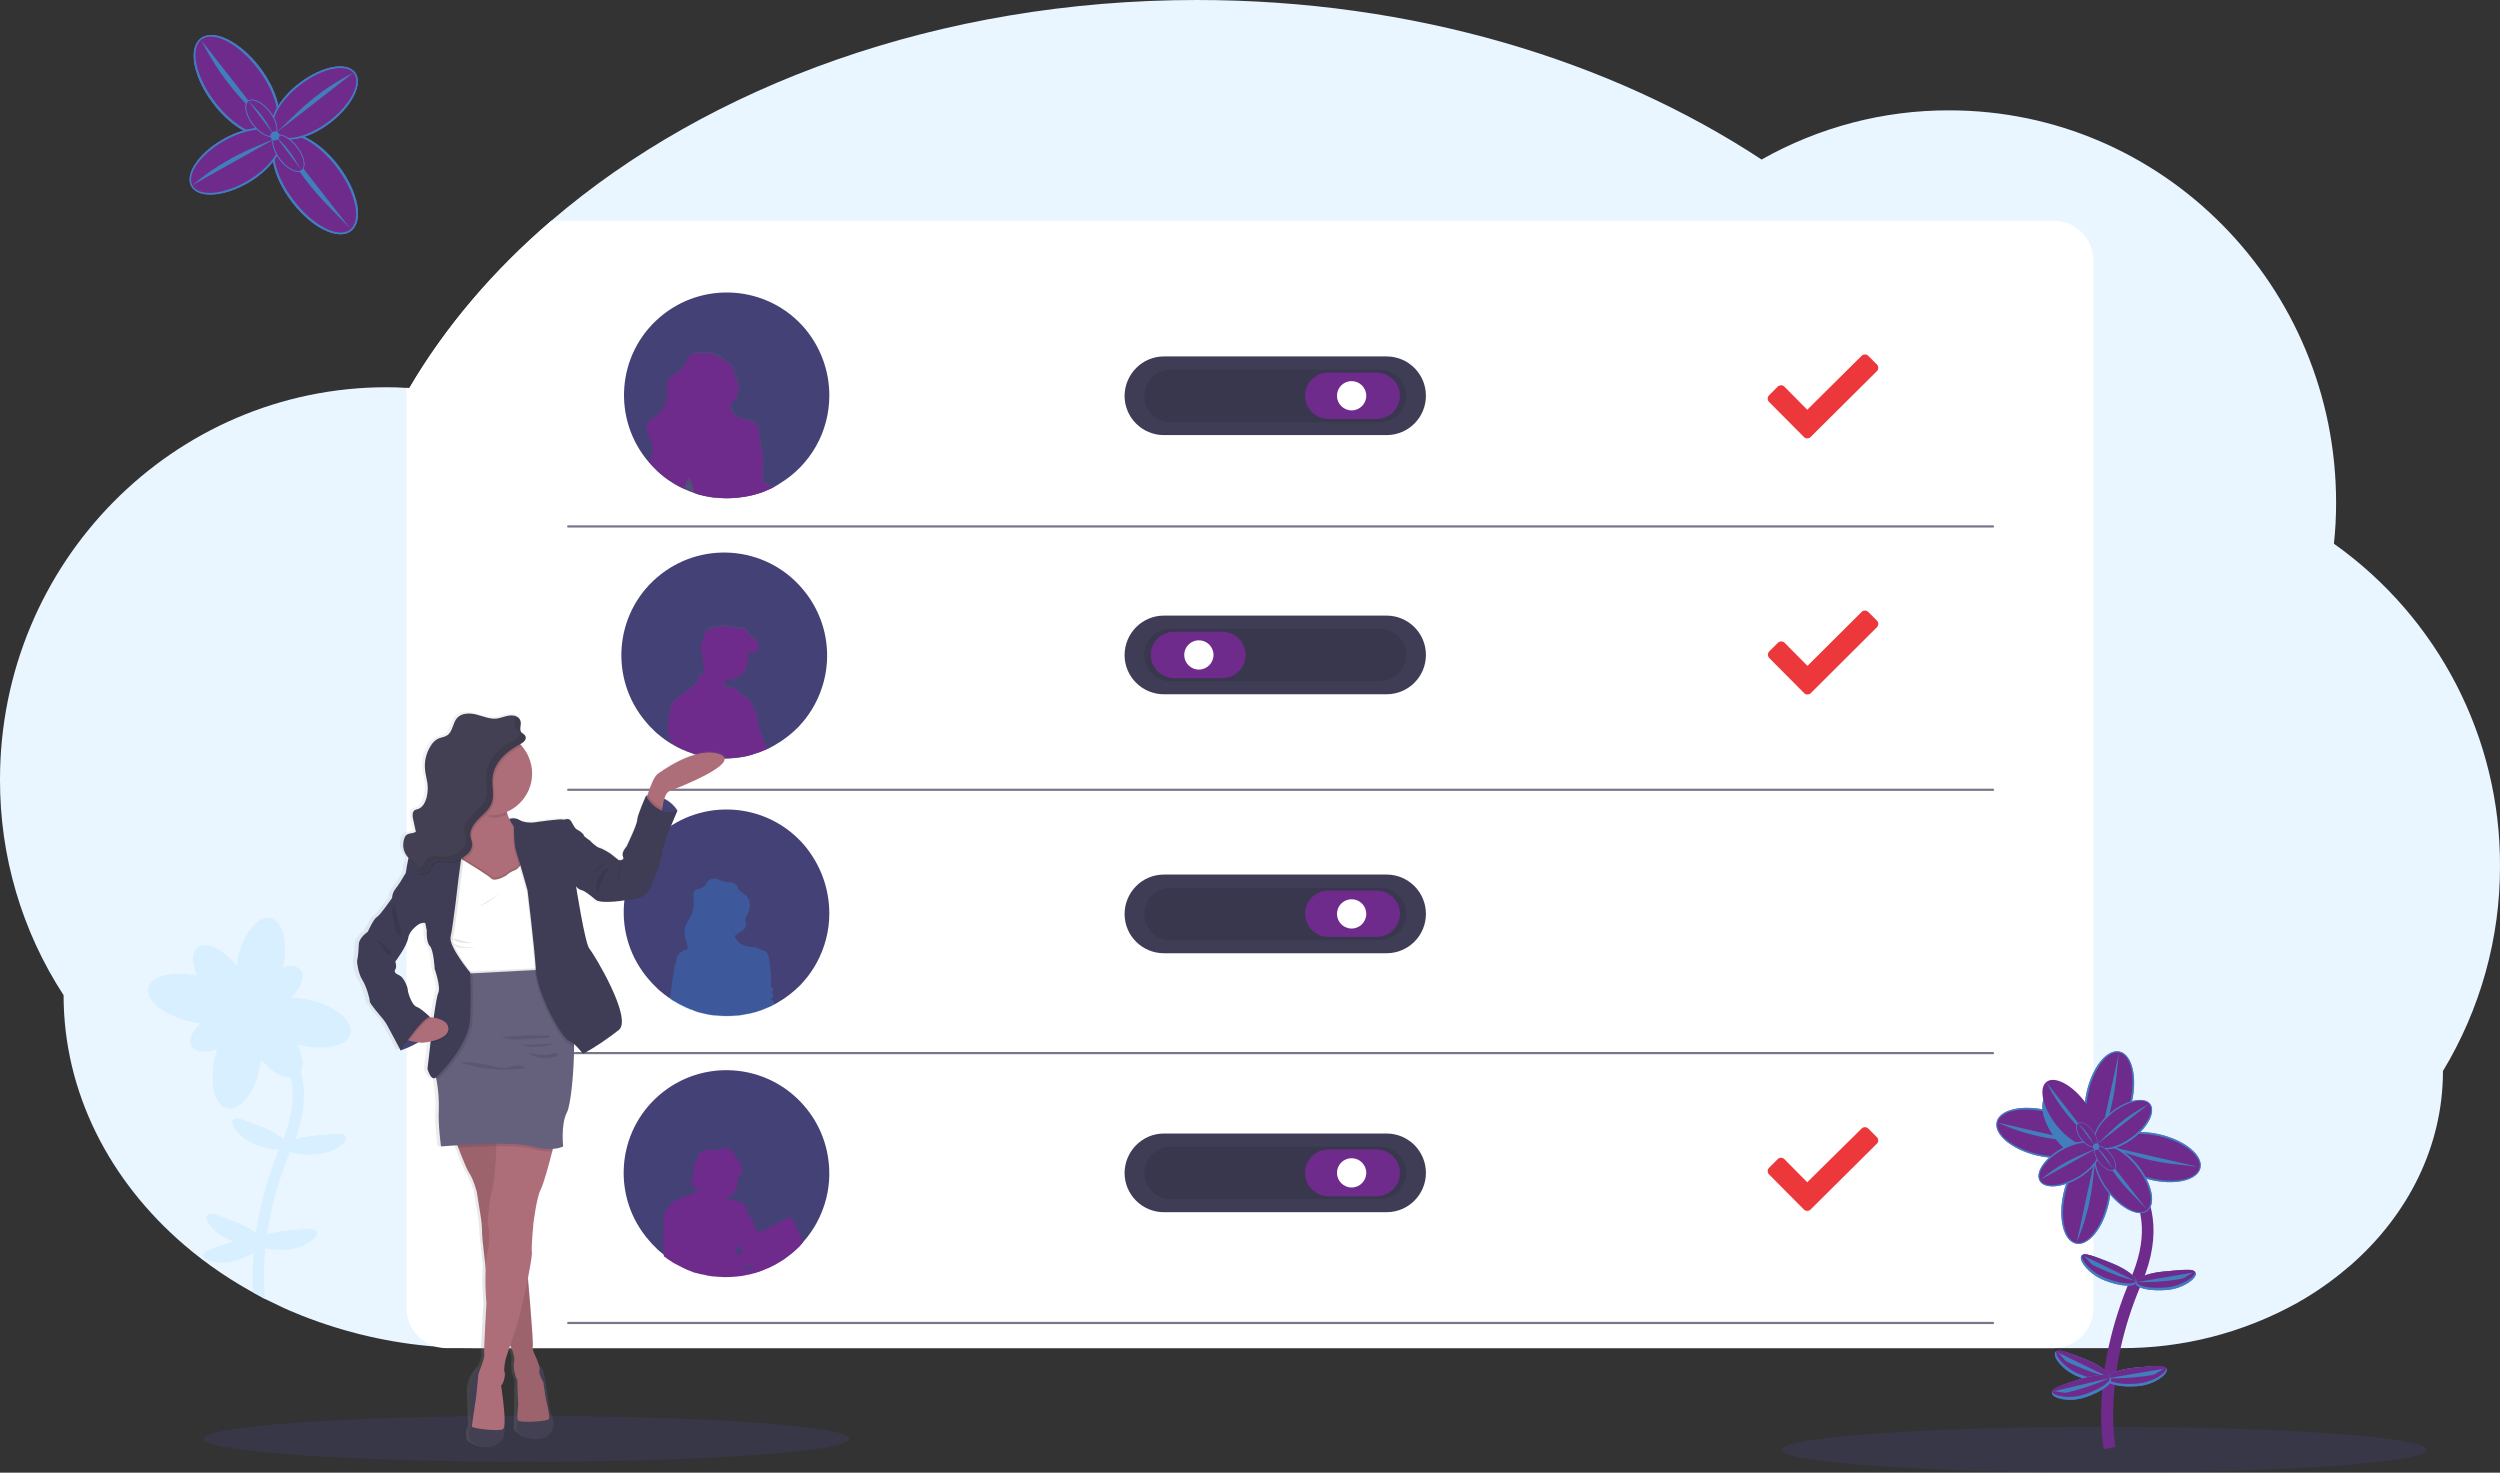 <svg version="1.1" id="ecd5be80-3d6a-430c-932f-46c231ffbb64" xmlns="http://www.w3.org/2000/svg" x="0" y="0" viewBox="0 0 1144 673.9" xml:space="preserve"><rect x="0" y="0" width="1144" height="673.9" fill="#333333" stroke="none"/><style>.st0{opacity:.1;fill:#6c63ff;enable-background:new}.st2{fill:#fff}.st4{fill:#3f3d56}.st5{opacity:.1;enable-background:new}.st6{fill:#6F2B8C}.st7{fill:#434175}.st11{fill:#6c63ff}.st14{fill:#407ebc}.st15,.st16,.st17{fill:#d7efff}.st16,.st17{opacity:.1;enable-background:new}.st17{opacity:.3}.st19{fill:#4c4981}.st20{fill:#ae6e79}.st21{fill:#444053}</style><ellipse class="st0" cx="241" cy="658.4" rx="147.7" ry="10.5"/><path d="M1144 396.2c.1 33.1-9 65.6-26.1 93.9 0 34.6-16.1 66-42.3 88.9-6.6 5.7-13.6 10.8-21.1 15.3-.3.2-.6.4-.9.5-.6.3-1.1.7-1.7 1l-.5.3c-24.8 13.8-52.7 21-81.1 20.8H217.2c-6 0-11.9-.2-17.8-.7-20.9-1.6-41.5-6.4-61.1-14.1-3.8-1.5-7.6-3.1-11.2-4.9-1.7-.8-3.5-1.7-5.2-2.5-1.1-.5-2.1-1.1-3.2-1.7-12.3-6.5-23.9-14.3-34.5-23.4-34-29.2-55.1-69.6-55.1-114.2C10 426.1-.1 391.8 0 356.7c0-99.1 79.2-179.5 177-179.5 3 0 6 .1 9 .3.4 0 .9 0 1.3.1 16.5-28.1 38.5-53.9 65-76.6C324.5 39 430.1 0 547.7 0c98.9 0 189.2 27.5 258.4 73 26.2-14.8 55.8-22.6 85.9-22.5 97.7 0 177 80.4 177 179.5 0 6.3-.3 12.5-1 18.8 47.8 33.9 76.2 88.9 76 147.4z" fill="#e9f5ff"/><path class="st2" d="M958 119.3v479.2c0 10.2-8.2 18.4-18.4 18.4H204.4c-1.7 0-3.4-.2-5.1-.7-7.9-2.3-13.4-9.5-13.3-17.7v-421c.4 0 .9 0 1.3.1 16.5-28.1 38.5-53.9 65-76.6h687.3c10.2-.1 18.4 8.2 18.4 18.3z"/><path d="M260 240.9h652M260 361.4h652M260 481.9h652M260 605.4h652" opacity=".7" fill="none" stroke="#3f3d56" stroke-linecap="round" stroke-miterlimit="10"/><ellipse class="st0" cx="963" cy="663.4" rx="147.7" ry="10.5"/><path class="st4" d="M532.6 163.1h101.9c9.9 0 18 8 18 18 0 9.9-8 18-18 18H532.6c-9.9 0-18-8-18-18 .1-9.9 8.1-18 18-18z"/><path class="st5" d="M535.6 169.2h95.9c6.6 0 12 5.4 12 12s-5.4 12-12 12h-95.9c-6.6 0-12-5.4-12-12 .1-6.7 5.4-12 12-12z"/><path class="st6" d="M607.9 170.5h22c5.9 0 10.7 4.8 10.7 10.6 0 5.9-4.8 10.6-10.7 10.6h-22c-5.9 0-10.7-4.8-10.7-10.6 0-5.9 4.8-10.6 10.7-10.6z"/><circle class="st2" cx="618.5" cy="181.1" r="6.7"/><path class="st4" d="M532.6 400.2h101.9c9.9 0 18 8 18 18 0 9.9-8 18-18 18H532.6c-9.9 0-18-8-18-18 .1-10 8.1-18 18-18z"/><path class="st5" d="M535.6 406.2h95.9c6.6 0 12 5.4 12 12s-5.4 12-12 12h-95.9c-6.6 0-12-5.4-12-12 .1-6.6 5.4-12 12-12z"/><path class="st6" d="M607.9 407.5h22c5.9 0 10.7 4.8 10.7 10.6 0 5.9-4.8 10.6-10.7 10.6h-22c-5.9 0-10.7-4.8-10.7-10.6s4.8-10.6 10.7-10.6z"/><circle class="st2" cx="618.5" cy="418.2" r="6.7"/><path class="st4" d="M532.6 518.7h101.9c9.9 0 18 8 18 18 0 9.9-8 18-18 18H532.6c-9.9 0-18-8-18-18 .1-9.9 8.1-18 18-18z"/><path class="st5" d="M535.6 524.7h95.9c6.6 0 12 5.4 12 12s-5.4 12-12 12h-95.9c-6.6 0-12-5.4-12-12 .1-6.6 5.4-12 12-12z"/><path class="st6" d="M607.9 526h22c5.9 0 10.7 4.8 10.7 10.7 0 5.9-4.8 10.7-10.7 10.7h-22c-5.9 0-10.7-4.8-10.7-10.7 0-5.9 4.8-10.7 10.7-10.7z"/><circle class="st2" cx="618.5" cy="536.7" r="6.7"/><path class="st4" d="M532.6 281.7h101.9c9.9 0 18 8 18 18 0 9.9-8 18-18 18H532.6c-9.9 0-18-8-18-18 .1-10 8.1-18 18-18z"/><path class="st5" d="M535.6 287.7h95.9c6.6 0 12 5.4 12 12s-5.4 12-12 12h-95.9c-6.6 0-12-5.4-12-12 .1-6.7 5.4-12 12-12z"/><path class="st6" d="M559.3 310.3h-22c-5.9 0-10.7-4.8-10.7-10.6 0-5.9 4.8-10.6 10.7-10.6h22c5.9 0 10.7 4.8 10.7 10.6-.1 5.9-4.8 10.6-10.7 10.6z"/><circle class="st2" cx="548.6" cy="299.7" r="6.7"/><path class="st7" d="M379.5 181c0 16.6-8.7 31.9-22.9 40.4l-.6.4-1.2.7-1.1.6-.2.1c-.5.2-1 .5-1.5.7-1.6.7-3.2 1.4-4.9 1.9-1.1.4-2.2.7-3.3.9-2.3.6-4.6.9-6.9 1.1-1.4.1-2.9.2-4.3.2-1.7 0-3.5-.1-5.2-.3h-.3c-.6-.1-1.2-.1-1.8-.2-1.9-.3-3.7-.7-5.6-1.2l-.9-.3-.8-.3-.3-.1c-1.6-.5-3.2-1.2-4.8-1.9-2.7-1.2-5.2-2.7-7.6-4.4l-.1-.1-.1-.1-.9-.6-.6-.5c-1.3-1-2.5-2-3.6-3.2-1.1-1-2.1-2.1-3.1-3.3-16.9-19.7-14.7-49.4 5-66.3s49.4-14.7 66.3 5c7.3 8.6 11.3 19.5 11.3 30.8z"/><linearGradient id="SVGID_1_" gradientUnits="userSpaceOnUse" x1="353.635" y1="332.98" x2="353.635" y2="399.938" gradientTransform="matrix(1 0 0 -1 -28 560.96)"><stop offset="0" stop-color="gray" stop-opacity=".25"/><stop offset=".54" stop-color="gray" stop-opacity=".12"/><stop offset="1" stop-color="gray" stop-opacity=".1"/></linearGradient><path d="M354.7 222.2l-1.2.4c-.7 0-1.3-.2-1.8-.6l-.4-.4c-.2-.3-.6-.5-.9-.5h-.6c-.1-.1-.2-.2-.2-.4-.2-.9-.4-1.8-.5-2.7-.1-1-.1-2 0-3v-2.4c.1-.9.2-1.8.2-2.7 0-1 0-1.9-.3-2.9-.1-.5-.3-1-.6-1.5-.2-1.4-.4-2.7-.5-4-.1-1-.3-2-.5-3 0-.2.1-.3.1-.5.2-1.7-.4-3.3-1.7-4.4-.4-.3-.8-.6-1.3-.8-.4-.2-.8-.3-1.2-.4l-6.3-2c-.6-.9-1.1-1.8-1.7-2.7-.5-.8-.9-1.7-1.3-2.5 4.2-3.2 5.4-9.1 2.6-13.6-.1-.2-.2-.3-.3-.5 0-.8 0-1.6-.3-2.3v-.1c-.1-.6-.4-1.2-.9-1.7l-.2-.2-.3-.3c-.4-.4-.9-.8-1.4-1.2-2.1-1.6-4.9-3.5-7.4-4.1-1.3-.3-2.6-.3-3.8 0l-.2-.1-.4-.1.3.1c-1.3-.3-2.7-.3-4.1.1-1.6.5-2.2 1.9-2.9 3.3-1.1 2.4-2.8 4.4-5 5.9-1.4.9-3 1.8-3.7 3.3s-.2 3.1-.1 4.7c.4 4.3-1.4 8.5-4.8 11.3-1.9 1.5-4.4 2.8-4.8 5.1-.3 1.7.6 3.4 1.4 4.9 1.5 3.3 2 7.4.3 10.6-.2.3-.4.6-.5.9 1 1.2 2 2.3 3 3.3 1.1 1.1 2.3 2.2 3.6 3.2l.6.5.9.6.1.1.1.1c2.4 1.7 4.9 3.2 7.5 4.5 0-.1 0-.1.1-.2v.2c1.5.7 3.1 1.4 4.7 1.9l.3.1.8.3.9.3c1.8.5 3.6.9 5.5 1.2.6.1 1.2.2 1.8.2h.3c1.7.2 3.4.3 5.1.3 1.4 0 2.8-.1 4.2-.2 2.3-.2 4.6-.6 6.8-1.2.3-.1.5-.1.8-.2.8-.2 1.6-.5 2.4-.7 1.6-.5 3.3-1.2 4.8-1.9.5-.2 1-.5 1.5-.7l.2-.1 1.2-.6c0 .1 0 .1 0 0zm-40-1.3v-1.1c0-.2.1-.3.2-.4v.5c-.1.3-.1.6-.2 1z" fill="url(#SVGID_1_)"/><path class="st6" d="M354.7 222.3l-1.2.4c-.7 0-1.3-.2-1.9-.6l-.4-.4c-.2-.3-.6-.5-.9-.5h-.6c-.1-.1-.2-.2-.2-.4-.2-.9-.4-1.8-.5-2.7-.1-1-.1-2 0-3v-2.4c.1-.9.2-1.8.2-2.7 0-.9 0-1.9-.3-2.8-.1-.5-.3-1-.6-1.5-.2-1.3-.4-2.7-.5-4-.1-1-.3-2-.5-3 0-.2.1-.3.1-.5.2-1.6-.4-3.3-1.8-4.3-.4-.3-.8-.6-1.3-.8-.4-.2-.8-.3-1.2-.4l-6.4-2c-.6-.9-1.2-1.7-1.7-2.6-.5-.8-1-1.6-1.3-2.5 4.3-3.1 5.5-9 2.6-13.5-.1-.2-.2-.3-.3-.5 0-.8 0-1.6-.3-2.3v-.1c0-.2-.1-.5-.2-.7-.2-.3-.4-.7-.6-1l-.2-.2-.3-.3c-.4-.4-.9-.8-1.4-1.1-2.1-1.5-4.9-3.4-7.5-4-1.3-.3-2.6-.3-3.9 0l-.2-.1-.4-.1.3.1c-1.4-.3-2.8-.3-4.1.1-1.7.5-2.3 1.8-3 3.3-1.1 2.3-2.9 4.4-5 5.8-1.4.9-3 1.7-3.7 3.3s-.2 3.1-.1 4.6c.4 4.3-1.5 8.4-4.8 11.1-1.9 1.5-4.4 2.7-4.8 5.1-.3 1.7.7 3.3 1.4 4.9 1.5 3.3 2 7.3.3 10.5-.2.3-.4.6-.5.9 1 1.1 2 2.2 3.1 3.3 1.2 1.1 2.4 2.2 3.6 3.2l.6.5.9.6.1.1.1.1c2.4 1.7 5 3.2 7.6 4.4 0-.1 0-.1.1-.2.1-.2.1-.4.2-.5.4-.6.7-1.3.9-2v-1.1c0-.2.1-.3.2-.4.1-.2.3-.4.4-.6.1-.1.1-.2.2-.3.1.1.2.3.3.5.4.5.7 1.1 1.1 1.7.3.4.5.8.5 1.3-.1.3-.1.6 0 .8.1.4.6.6.5 1-.2.4-.2.8 0 1.2.1.2.3.4.4.6l.3.1.8.3.9.3c1.8.5 3.7.9 5.6 1.2.6.1 1.2.2 1.8.2h.3c1.7.2 3.4.3 5.2.3 1.5 0 2.9-.1 4.3-.2 2.3-.2 4.7-.6 6.9-1.1.3-.1.5-.1.8-.2.8-.2 1.6-.5 2.5-.7 1.7-.5 3.3-1.2 4.9-1.9.5-.2 1-.4 1.5-.7l.2-.1.9-.8z"/><path class="st7" d="M378.5 300c0 7.9-2 15.6-5.8 22.6-.8 1.5-1.7 2.9-2.6 4.2-.9 1.4-2 2.7-3.1 4-.1.1-.1.2-.2.2-.4.5-.9 1-1.3 1.5l-.5.5c-.5.5-1 1-1.6 1.5l-.2.2c-.3.2-.5.5-.8.7-1.4 1.2-2.9 2.4-4.4 3.4-.8.5-1.6 1.1-2.4 1.5l-.6.4-1.2.7-.8.4-.3.2-.2.1c-.3.2-.7.3-1 .5-.2.1-.3.2-.5.2l-1 .4c-.9.4-1.8.7-2.7 1.1l-1.2.4h-.1c-.1 0-.2.1-.3.1l-.2.1-.7.2-.2.1-.3.1-.4.1c-.1 0-.2.1-.3.1l-.7.2c-.5.1-1 .3-1.6.4-1.8.4-3.6.6-5.4.8-1.4.1-2.7.2-4.1.2h-.3c-1.3 0-2.6-.1-3.9-.2l-1.1-.1h-.7l-1.6-.2-1.3-.2-.3-.1c-.6-.1-1.2-.2-1.8-.4h-.1c-.7-.1-1.4-.3-2.1-.5l-.9-.3-.8-.3-.3-.1c-1.6-.5-3.2-1.2-4.8-1.9-1.1-.5-2.1-1-3.1-1.6l-.5-.3-.7-.4-.4-.2c-1-.6-2-1.3-3-2l-.1-.1-.1-.1-.9-.6-.6-.5c-1.3-1-2.5-2-3.6-3.2-1.1-1-2.1-2.1-3.1-3.3-16.9-19.7-14.7-49.4 5-66.3s49.4-14.7 66.3 5c7.5 8.7 11.5 19.5 11.5 30.8z"/><linearGradient id="SVGID_2_" gradientUnits="userSpaceOnUse" x1="356.461" y1="214.04" x2="356.461" y2="275.045" gradientTransform="matrix(1 0 0 -1 -28 560.96)"><stop offset="0" stop-color="gray" stop-opacity=".25"/><stop offset=".54" stop-color="gray" stop-opacity=".12"/><stop offset="1" stop-color="gray" stop-opacity=".1"/></linearGradient><path d="M351 341.8l-.3-.3-.2-.2c-.7-.5-1-1.4-.9-2.2v-.3c-.3-1-.7-2-1.2-3-.3-.5-.6-1.3-.8-2.1-.4-1-.6-1.9-.6-1.9v-.3c-.1-.6-.5-2.4-.7-4.1v-.3c-.4-2.1-3.9-7.8-3.9-7.8 0-.1-.1-.1-.1-.2-.8-.4-3.5-1.9-3.5-1.9-2-2.5-3.9-3.1-5.2-3.2h-.9c-.2 0-.3.1-.5.1l-.2.1c-.1 0-.2.1-.3.1l-.1.5c-.1-1.2 0-2.4.3-3.6l.1-.3h.6c5.4-.1 9.7-4.5 9.7-9.9 0-.9-.1-1.7-.4-2.6v-.1l.3-.1c1.2-.5 2.7.3 3.7-.5.4-.4.6-.8.7-1.3.3-.7.4-1.3.5-2v-.7c0-.5-.2-.9-.5-1.3-.6-.8-1.7-.9-2.5-1.5-.7-.5-1.2-1.2-1.6-1.9-.4-.7-.9-1.4-1.5-1.9-.6-.6-1.5-.7-2.3-.4-.2.2-.5.3-.8.4-.3 0-.6-.1-.8-.2-2.8-1.3-6-1.1-9-.7-1.2.1-2.4.4-3.5.9s-2 1.5-2.4 2.6c-.3.9-.1 2-.4 2.9-.2.6-.6 1.2-.8 1.8-.1.3-.2.7-.2 1v-.1.7c.2 1.2.4 2.4.7 3.6.4 2 .2 4.1 1 5.9l.3.6c-.3.6-.6 1.3-.9 1.9-.2 0-.3-.1-.5-.1h-.8c-.1 0-.2.1-.3.1l-.1.1h-.1l-.1.1v.1c-.1.1-.1.2-.1.4v.1c0 .2 0 .4-.1.6s0 .3 0 .4v.4c0 .1 0 .3-.1.4l-.1.5-.1.1c-.1.1-.1.3-.2.4l-.3.4c-.1.1-.2.2-.2.4l-.1.1c-.1 0-.1 0-.2.1-.1-.2-.4-.2-1.2.9-1.2 1.2-2.5 2.3-4 3.1 0 0-5.9 4.2-6.2 6.1s-2.2 10.3-1.2 13.1c.1.4.4.9.7 1.6v.1s.3 1.1.8 2.8c.1.1.2.2.4.2l.7.4.5.3c1 .6 2.1 1.1 3.1 1.6 1.6.7 3.1 1.3 4.8 1.9l.3.1.8.3.9.3c.7.2 1.4.4 2.1.5h.1c.6.1 1.2.3 1.8.4l.3.1 1.3.2 1.6.2h.5l1.1.1c1.3.1 2.6.2 3.9.2h.3c1.4 0 2.8-.1 4.1-.2 1.8-.2 3.6-.4 5.4-.8.5-.1 1.1-.2 1.6-.4l.7-.2c.1 0 .2 0 .3-.1l.4-.1.3-.1.2-.1.7-.2.2-.1c.1 0 .2-.1.3-.1h.1l1.2-.4c.9-.3 1.8-.7 2.7-1.1l1-.4c.2-.1.3-.1.5-.3-.3-.3-.4-.5-.6-.7zm-19.4-26.5z" fill="url(#SVGID_2_)"/><path class="st6" d="M351 341.8l-.3-.3-.2-.2c-.7-.5-1-1.3-.9-2.2v-.3c-.3-1-.7-2-1.2-2.9-.3-.5-.6-1.3-.8-2.1-.4-1-.6-1.9-.6-1.9v-.3c-.1-.6-.5-2.4-.7-4v-.3c-.4-2.1-3.9-7.7-3.9-7.7 0-.1-.1-.1-.1-.2-.8-.4-3.5-1.9-3.5-1.9-2-2.5-3.9-3.1-5.2-3.1h-.9c-.2 0-.3.1-.5.1l-.2.1c-.1 0-.2.1-.3.1l-.1.5c-.1-1.2 0-2.4.3-3.6 0-.1.1-.2.1-.3h.6c5.3 0 9.7-4.3 9.7-9.7 0-.9-.1-1.8-.4-2.7v.1h.2c1.2-.4 2.7.3 3.7-.5.4-.4.6-.8.7-1.3.3-.6.4-1.3.5-2v-.7c0-.5-.2-.9-.5-1.3-.6-.8-1.7-.9-2.5-1.5-.7-.5-1.2-1.2-1.6-1.9-.4-.7-.9-1.4-1.5-1.9s-1.5-.7-2.3-.4c-.2.2-.5.3-.8.4-.3 0-.6-.1-.8-.2-2.8-1.3-6-1.1-9-.7-1.2.1-2.4.4-3.5.9s-2 1.4-2.4 2.6c-.3.9-.1 1.9-.4 2.9-.2.6-.6 1.2-.8 1.8-.1.3-.2.7-.2 1v-.1.7c.2 1.2.4 2.4.7 3.6.4 1.9.2 4 1 5.8l.3.6-.9 1.8c-.2 0-.3-.1-.5-.1h-.9c-.1 0-.2.1-.2.1l-.1.1h-.1l-.1.1v.1c-.1.1-.1.2-.1.4v.1c0 .2 0 .4-.1.6s0 .3 0 .4v.4c0 .1 0 .3-.1.4l-.1.5-.1.1c-.1.1-.1.3-.2.4-.1.1-.1.1-.2.1-.1.1-.2.2-.2.4l-.1.1c-.1 0-.1 0-.2.1-.1-.1-.4-.1-1.2.9-1.2 1.2-2.5 2.3-4 3.1 0 0-5.9 4.1-6.2 6s-2.2 10.1-1.2 12.9c.1.4.4.9.7 1.6v.1s.3 1.1.8 2.7l.4.2.7.4.5.3c1 .6 2.1 1.1 3.1 1.6 1.6.7 3.1 1.3 4.8 1.9l.3.1.8.3.9.3c.7.2 1.4.4 2.1.5h.1c.6.1 1.2.3 1.8.4l.3.1 1.3.2 1.6.2h.5l1.1.1c1.3.1 2.6.2 3.9.2h.3c1.4 0 2.8-.1 4.1-.2 1.8-.2 3.6-.4 5.4-.8.5-.1 1.1-.2 1.6-.4l.7-.2c.1 0 .2 0 .3-.1l.4-.1.3-.1.2-.1.7-.2.2-.1c.1 0 .2-.1.3-.1h.1l1.2-.4c.9-.3 1.8-.7 2.7-1.1l1-.4c.2-.1.3-.1.5-.2-.3-.4-.4-.5-.6-.7zm-19.4-26.1z"/><path class="st7" d="M379.5 418c0 7.9-2 15.6-5.8 22.6-.8 1.5-1.7 2.9-2.6 4.2-.9 1.4-2 2.7-3.1 4-.1.1-.1.2-.2.2-.4.5-.9 1-1.3 1.5l-.5.5c-.5.5-1 1-1.6 1.5l-.2.2c-.3.2-.5.5-.8.7-1.4 1.2-2.9 2.4-4.4 3.4-.8.5-1.6 1.1-2.4 1.5l-.6.4-1.2.7-.6.3h-.1l-.2.1-.3.2-.2.1-1 .5-.5.2-1 .4-1.4.6-.8.3-.5.2-1.2.4h-.1l-.3.1-.2.1-.7.2-.2.1h-.3l-.4.1c-.1 0-.2.1-.3.1l-.7.2c-.5.1-1 .3-1.6.3-.9.2-1.7.3-2.6.5s-1.8.3-2.8.3c-1.4.1-2.7.2-4.1.2h-.3c-1.3 0-2.6-.1-3.9-.2l-1.1-.1h-.6c-.5 0-1-.1-1.4-.2h-.1l-1.3-.2-.3-.1c-.6-.1-1.2-.2-1.8-.4h-.1c-.7-.2-1.4-.3-2.1-.5l-.9-.3-.8-.3-.3-.1-.7-.3-.5-.2c-.4-.1-.7-.3-1.1-.4l-.4-.2-.5-.2c-.5-.2-1-.4-1.5-.7-1.1-.5-2.1-1-3.1-1.6l-.5-.3-.7-.4-.4-.2c-.5-.3-1-.6-1.5-1-.5-.3-1-.7-1.5-1l-.1-.1-.1-.1-.9-.6-.6-.5c-1.3-1-2.5-2-3.6-3.2-1.1-1-2.1-2.1-3.1-3.3-17-19.6-14.9-49.3 4.8-66.3 19.6-17 49.3-14.9 66.3 4.8 7.5 8.9 11.5 19.9 11.5 31.3z"/><g opacity=".3"><path class="st11" d="M345.3 463.2v-.1.1z"/><path d="M352.8 457.3c-.1 0-.2-.1-.3-.2.2-.3.5-.4.9-.5.3-.1.5-.5.4-1 0-.4-.1-.9-.4-1.3-.1-.1-.2-.2-.2-.3.2-.4.4-.7.6-1.1.1-.1.1-.2 0-.3.3-.7-1-.6-1-.6v-6.6s-.1-.5-.2-1.5-.3-2.5-.5-4.4c-.4-3.8-1.9-4.2-1.9-4.2-.8-.2-1.6-.5-2.3-.9-.8-.4-1.6-.7-2.4-.9-1.1 0-2.1-.2-3.2-.4-.7-.2-1.4-.4-2.1-.5l-.2-.1c-1.7-.9-3.1-2.3-3.9-4 .3-.4.6-.7.9-1.2v.8c1-1.8 4-2.2 4.3-4.3v-1.1c0-.5-.2-1-.3-1.5v-.1c0-.2 0-.3.1-.5v-.1c0-.2.1-.3.1-.5.4-1.1 1.2-2.2 1.6-3.3.1-.3.2-.5.2-.8v-.1c0-.3.1-.5.1-.8v-.5.1-.7c0-1.7-.8-3.3-2-4.4-1-.9-2.4-1.5-3.1-2.6-.3-.5-.5-1.2-.9-1.7-.8-.9-1.9-1.5-3.1-1.5-1.2 0-2.4-.2-3.5-.5-.8-.3-1.5-.7-2.3-1-1.8-.5-3.7.2-4.8 1.7-.3.7-.8 1.3-1.3 1.9-1.2 1-3.2.6-4.2 1.7-.5.6-.7 1.4-.6 2.2v1.6c0 .3.1.5.1.8.1.4.1.9.1 1.3v.2c-.1 2-.6 4-1.5 5.8-1 1.9-2.4 3.7-2.7 5.8v.9-.1 1.3l.1.5v.3l.1.6v.1c.3 1 .6 2.1.9 3.1.1.4.1.7.2 1.1v.1c0 .3 0 .6.1.9v.3c-.5.2-1 .3-1.5.5-.9.1-3.5 2.5-3.4 3v.5c-.3 1.5-.7 2.9-1.2 4.3l-2.1 14.6c.5.3 1 .6 1.5 1l.4.2.7.4.5.3c1 .6 2.1 1.1 3.1 1.6.5.2 1 .5 1.5.7l.5.2.4.2c.2.2.4.3.6.4h.9l.5.2.7.3.3.1.8.3.9.3c.7.2 1.4.4 2.1.5h.1c.6.2 1.2.3 1.8.4l.3.1 1.3.2h.1c.5.1 1 .1 1.4.2h.5l1.1.1c1.3.1 2.6.2 3.9.2h.3c1.4 0 2.8-.1 4.1-.2.9-.1 1.8-.2 2.8-.3s1.7-.3 2.6-.5c.5-.1 1.1-.2 1.6-.3l.7-.2c.1 0 .2 0 .3-.1l.4-.1h.1c0-.7-.1-1.3-.1-1.7.1.2.3.4.4.5.1.1.1.1.1.2-.2.3-.3.7-.4 1h.1l.2-.1.7-.2.2-.1.3-.1h.1l1.2-.4.5-.2.8-.3 1.4-.6 1-.4.5-.2 1-.5.2-.1.3-.2.2-.1h.1v-1.1c.1-.6-.5-1.2-1.3-1.5zM314.9 434z" fill="#2f91f4"/><path class="st11" d="M308.4 461.6l-.2-.1c.1 0 .1.1.2.1z"/></g><path class="st7" d="M379.5 537c0 7.9-2 15.6-5.8 22.6-.8 1.5-1.7 2.9-2.6 4.2-.9 1.4-2 2.7-3.1 4l-.2.2c-.4.5-.9 1-1.3 1.5l-.1.2-.4.4c-.5.5-1 1-1.6 1.5l-.2.2c-.3.2-.5.5-.8.7-1 .9-2.1 1.8-3.3 2.6l-.2.1-.4.3c-.2.1-.4.3-.5.4-.8.5-1.6 1.1-2.4 1.5l-.4.2-.3.2-1.2.7-.6.3h-.1l-.2.1-.3.2-.2.1-1 .5-.5.2-1 .4-1.4.6-.8.3-.5.2-.2.1-1 .3h-.1l-.3.1-.2.1-.3.1-.4.1-.2.1h-.3l-.4.1c-.1 0-.2.1-.3.1l-.7.2c-.5.1-1 .3-1.6.3-.9.2-1.7.3-2.6.5-.5.1-1 .1-1.6.2h-.2l-1 .1c-1.4.1-2.7.2-4.1.2h-1.1c-1 0-2.1-.1-3.1-.2h-.3l-.8-.1h-.5l-1-.1-.5-.1h-.1l-1.3-.2-.3-.1-.8-.2-.4-.1-.6-.1h-.1c-.7-.2-1.4-.3-2.1-.5l-.4-.1h-.1l-.4-.1-.4-.1-.4-.1-.3-.1-.7-.3-.5-.2-.4-.3-.6-.2-.4-.2-.5-.2c-.5-.2-1-.4-1.5-.7-.8-.4-1.6-.7-2.3-1.2-.3-.1-.5-.3-.8-.4l-.2-.1-.2-.1-.7-.4-.4-.2c-.5-.3-1-.6-1.5-1-.5-.3-1-.7-1.5-1l-.1-.1-.1-.1-.4-.3-.5-.3-.1-.1c-.2-.2-.4-.3-.6-.4-1.3-1-2.5-2-3.6-3.2-1.1-1-2.1-2.1-3.1-3.3-17-19.6-14.9-49.3 4.7-66.3s49.3-14.9 66.3 4.7c7.6 8.7 11.6 19.7 11.6 31.1z"/><path class="st6" d="M362.8 558c-.4-.8-1.3-1.1-2.1-.7l-13.7 7c0-.2-.1-.4-.2-.5 0-.4-.2-.8-.6-1l-.3-.3v-.3c0-.2 0-.5-.2-.7 0-.5-.3-1-.8-1.3v-.3c0-.2-.1-.4-.2-.6 0-.7-.5-1.3-1.5-2.1-.4-.4-.6-.8-.8-1.3v-.1c-.2-.7-.3-1.4-.6-2.1-.1-.4-.2-.8-.4-1.2-.7-1.9-1.5-1.7-1.9-2s-2.5-.8-3.6-1.3c-.9-.5-4 0-4.9.2v-.2c4.6-1.4 7.4-6.1 6.4-10.8l-.1-.2c.5 0 1-.1 1.4-.3.4-.3.6-.7.6-1.2.3-.9.3-1.8.2-2.7 0-.1-.1-.2-.1-.3 0-.1 0-.2-.1-.2v-.2c-.1-.3-.2-.6-.3-.8v.1c-.7-1.1-1.5-2.1-2.3-3.1-.8-1.2-1.3-2.7-2.5-3.5-1.3-.7-2.8-.7-4.1-.2-.6.2-1.3.4-1.9.5-1.1 0-2.2 0-3.3-.2-1.6-.1-3.1.3-4.4 1.2-.3.2-.5.4-.7.7-.2.4-.3.9-.3 1.3-.1.8-.4 1.6-.9 2.4-.3.6-.8 1.1-1.1 1.7-.3.6-.4 1.3-.3 1.9.1.3.3.6.4 1 0 .8-.2 1.6-.7 2.3-.3.7-.5 1.4-.5 2.2 0 .6.3 1.1.6 1.6.1.1.1.3.2.4v.1c.1.1.1.2.2.3l.1.1.2.2c.6.4 1.3.6 2 .6.1.1.1.2.2.3v.4c-.1 0-2.1.3-2.7 1.1-.7.6-1.5.9-2.4 1 0 0-2 .7-1.9.8s-.6.4-1.8.7-3.3 1.5-3.3 1.8-3.2 3.5-3.2 3.8c-.6 1.1-.9 2.4-.9 3.7.1 2.2.3 4.9-.2 5.3s0 2.2 0 2.2c.3.4.3.9 0 1.3-.4.7.1 3.8.1 3.8v3.2c.1.5.2.9.2 1.4l.1.1.5.3.4.3.1.1.1.1c.5.3 1 .7 1.5 1 .5.3 1 .6 1.5 1l.4.2.7.4.2.1.2.1c.3.2.5.3.8.4.8.4 1.5.8 2.3 1.2.5.2 1 .5 1.5.7l.5.2.4.2.6.2.5.2.5.2.7.3.3.1.4.1.4.1.4.1h.1l.4.1c.7.2 1.4.4 2.1.5h.1l.6.1.4.1.8.2.3.1 1.3.2h.1l.5.1 1 .1h.5l.8.1h.3c1 .1 2 .1 3.1.2h1.1c1.4 0 2.8-.1 4.1-.2l1-.1h.2c.5-.1 1-.1 1.6-.2.9-.1 1.7-.3 2.6-.5.5-.1 1.1-.2 1.6-.3l.7-.2c.1 0 .2 0 .3-.1l.4-.1h.3l.2-.1.4-.1.3-.1.2-.1.3-.1h.1l1-.3.2-.1.5-.2.8-.3 1.4-.6 1-.4.5-.2 1-.5.2-.1.3-.2.2-.1h.1l.6-.3 1.2-.7.3-.2.4-.2 2.4-1.5c.2-.1.4-.3.5-.4h.2l.2-.3.2-.1c1.1-.8 2.2-1.7 3.3-2.6.3-.2.5-.5.8-.7l.2-.2c.5-.5 1.1-1 1.6-1.5l.4-.4.1-.2c.5-.5.9-1 1.3-1.5l-4.7-10.4zM340 573.6l-.3.1c0-.1 0-.1.1-.2 0 0-1.5.1-3.1.2 0-.3 0-.5.1-.8.4-1.1.6-2.2.8-3.4l2.7 4.1h-.3zm.5 7.8v-.4l.2-.2c0-.4-.1-.9-.1-1.3h.2l2.8-.4s.4 0 1-.1l.2.5c-1.3.4-2.5.9-3.6 1.6-.1 0-.3.1-.7.3z"/><path d="M858.9 166.8l-4-4c-.8-.8-2.2-.8-3 0L827 187.5l-10.5-10.6c-.8-.8-2.1-.8-3 0l-4 4c-.8.8-.8 2.2 0 3l16 16.1c.8.8 2.2.8 3 0l30.3-30.1c.9-.8.9-2.2.1-3.1 0 .1 0 0 0 0zm0 117.2l-4-4c-.8-.8-2.2-.8-3 0l-24.8 24.7-10.5-10.6c-.8-.8-2.1-.8-3 0l-4 4c-.8.8-.8 2.2 0 3l16 16.1c.8.8 2.2.8 3 0l30.3-30.2c.8-.9.8-2.2 0-3zm0 236.4l-4-4c-.8-.8-2.2-.8-3 0L827 541l-10.5-10.6c-.8-.8-2.2-.8-3 0l-4 4c-.8.8-.8 2.2 0 3l16 16.1c.8.8 2.2.8 3 0l30.3-30.1c.9-.8.9-2.1.1-3z" fill="#ED383B"/><ellipse transform="rotate(-37.18 144.245 84.057)" class="st11" cx="144.2" cy="84.1" rx="13.5" ry="27.1"/><ellipse transform="rotate(-37.18 144.245 84.057)" class="st14" cx="144.2" cy="84.1" rx="13.5" ry="27.1"/><ellipse transform="rotate(-37.18 144.177 84.103)" class="st6" cx="144.2" cy="84.1" rx="12.4" ry="26.4"/><path class="st14" d="M128.1 63.4c5.1 10.2 11.6 19.6 19.3 27.9 1.5 1.6 3 3.1 4.4 4.6l8.4 8.6"/><ellipse transform="rotate(-37.18 108.237 39.057)" class="st11" cx="108.2" cy="39.1" rx="13.5" ry="27.1"/><ellipse transform="rotate(-37.18 108.237 39.057)" class="st14" cx="108.2" cy="39.1" rx="13.5" ry="27.1"/><ellipse transform="rotate(-37.18 108.179 39.104)" class="st6" cx="108.2" cy="39.1" rx="12.4" ry="26.4"/><path class="st14" d="M92.1 18.4c5.1 10.2 11.6 19.6 19.3 27.9 1.5 1.6 3 3.1 4.4 4.6l8.4 8.6"/><ellipse transform="rotate(-37.193 144.075 47.13)" class="st11" cx="144.1" cy="47.1" rx="23.1" ry="11.5"/><ellipse transform="rotate(-37.193 144.075 47.13)" class="st14" cx="144.1" cy="47.1" rx="23.1" ry="11.5"/><ellipse transform="rotate(-37.193 144.032 47.075)" class="st6" cx="144" cy="47.1" rx="22.5" ry="10.6"/><path class="st14" d="M161.7 33.3c-8.7 4.3-16.7 9.9-23.8 16.4-1.4 1.3-2.7 2.5-4 3.8l-7.3 7.1"/><ellipse transform="rotate(-29.9 107.615 73.813)" class="st11" cx="107.6" cy="73.8" rx="23.1" ry="11.5"/><ellipse transform="rotate(-29.9 107.615 73.813)" class="st14" cx="107.6" cy="73.8" rx="23.1" ry="11.5"/><ellipse transform="rotate(-29.9 107.579 73.756)" class="st6" cx="107.6" cy="73.8" rx="22.5" ry="10.6"/><path class="st14" d="M88.1 84.7c7.4-6.3 15.6-11.5 24.4-15.6 1.7-.8 3.4-1.5 5-2.2l9.4-4"/><ellipse transform="rotate(-37.721 119.57 54.09)" class="st11" cx="119.6" cy="54.1" rx="5" ry="10"/><ellipse transform="rotate(-37.721 119.57 54.09)" class="st14" cx="119.6" cy="54.1" rx="5" ry="10"/><ellipse transform="rotate(-37.721 119.589 54.08)" class="st6" cx="119.6" cy="54.1" rx="4.6" ry="9.7"/><path class="st14" d="M113.8 46.4c3.1 2.8 5.8 6 8.1 9.5.4.7.8 1.3 1.2 2l2.3 3.8"/><ellipse transform="rotate(-37.721 131.978 70.086)" class="st11" cx="132" cy="70.1" rx="5" ry="10"/><ellipse transform="rotate(-37.721 131.978 70.086)" class="st14" cx="132" cy="70.1" rx="5" ry="10"/><ellipse transform="rotate(-37.721 132.01 70.061)" class="st6" cx="132" cy="70.1" rx="4.6" ry="9.7"/><path class="st14" d="M126.2 62.4c3.1 2.8 5.8 6 8.1 9.5.4.7.8 1.3 1.2 2l2.3 3.8"/><circle class="st11" cx="125.8" cy="62.2" r="2"/><circle class="st14" cx="125.8" cy="62.2" r="2"/><path class="st6" d="M962.7 663.1c-.3-1.4-6.5-34.4 12.3-78 7.4-17.1 6.8-31.8-1.8-43.7-3.9-5.4-9.1-9.8-15-12.9l2.2-4.9c6.8 3.4 12.7 8.5 17.2 14.7 6.7 9.3 12.5 25.4 2.4 49-18.2 42.1-12 74.5-12 74.8l-5.3 1z"/><path class="st11" d="M990.7 581.8c7.6-.7 13.9-1.4 14.1 1s-5.8 6.9-13.3 7.5-13.9-.7-14.1-3.1 5.7-4.8 13.3-5.4z"/><path class="st14" d="M990.7 581.8c7.6-.7 13.9-1.4 14.1 1s-5.8 6.9-13.3 7.5-13.9-.7-14.1-3.1 5.7-4.8 13.3-5.4z"/><path class="st6" d="M990.7 581.8c7.4-.6 13.5-1.6 13.7.4s-5.7 6.2-13 6.9-13.5-.5-13.7-2.5 5.6-4.2 13-4.8z"/><path class="st14" d="M977.8 586.7c5.7.1 11.5-.2 17.2-1 1.1-.2 2.2-.3 3.2-.5 2-.3 4-2.7 6-3"/><path class="st11" d="M977.4 625.8c7.6-.6 13.9-1.3 14.1 1s-5.8 6.9-13.3 7.5-13.9-.7-14.1-3.1 5.7-4.7 13.3-5.4z"/><path class="st14" d="M977.4 625.8c7.6-.6 13.9-1.3 14.1 1s-5.8 6.9-13.3 7.5-13.9-.7-14.1-3.1 5.7-4.7 13.3-5.4z"/><path class="st6" d="M977.5 625.8c7.4-.6 13.5-1.6 13.7.4s-5.7 6.2-13 6.9-13.5-.5-13.7-2.5 5.6-4.1 13-4.8z"/><path class="st14" d="M964.5 630.7c5.7.1 11.5-.2 17.2-1 1.1-.2 2.2-.3 3.2-.5 2-.3 4-2.7 6-3"/><path class="st11" d="M966.1 577.9c-7.1-2.8-12.9-5.2-13.8-3s3.6 8.2 10.7 11 13.5 3.2 14.4 1-4.3-6.2-11.3-9z"/><path class="st14" d="M966.1 577.9c-7.1-2.8-12.9-5.2-13.8-3s3.6 8.2 10.7 11 13.5 3.2 14.4 1-4.3-6.2-11.3-9z"/><path class="st6" d="M966 578c-6.9-2.7-12.5-5.3-13.2-3.5s3.7 7.6 10.6 10.3 13.1 3.3 13.8 1.5-4.3-5.7-11.2-8.3z"/><path class="st14" d="M977.1 586.2c-5.6-1.5-11-3.4-16.2-5.8-1-.5-2-.9-3-1.4-1.8-.9-3.1-3.7-4.9-4.6"/><path class="st11" d="M954.2 622c-7.1-2.8-12.9-5.2-13.8-3s3.6 8.2 10.7 11 13.5 3.2 14.4 1-4.2-6.2-11.3-9z"/><path class="st14" d="M954.2 622c-7.1-2.8-12.9-5.2-13.8-3s3.6 8.2 10.7 11 13.5 3.2 14.4 1-4.2-6.2-11.3-9z"/><path class="st6" d="M954.2 622c-6.9-2.7-12.5-5.3-13.2-3.5s3.7 7.6 10.6 10.3 13.1 3.3 13.8 1.5-4.3-5.6-11.2-8.3z"/><path class="st14" d="M965.3 630.4c-5.6-1.5-11-3.5-16.3-5.8-1-.5-2-.9-3-1.4-1.8-.9-3.1-3.7-4.9-4.6"/><path class="st11" d="M951.6 631.2c-7.2 2.4-13.3 4.2-12.6 6.5s8 4.1 15.2 1.7 12.5-6.1 11.8-8.4-7.2-2.2-14.4.2z"/><path class="st14" d="M951.6 631.2c-7.2 2.4-13.3 4.2-12.6 6.5s8 4.1 15.2 1.7 12.5-6.1 11.8-8.4-7.2-2.2-14.4.2z"/><path class="st6" d="M951.5 631.2c-7 2.3-13 3.8-12.4 5.7s7.7 3.5 14.7 1.2 12.2-5.7 11.6-7.7-6.8-1.4-13.9.8z"/><path class="st14" d="M965.3 630.6c-5.2 2.4-10.7 4.3-16.2 5.8l-3.2.8c-2 .5-4.7-.9-6.7-.4"/><ellipse transform="rotate(-76.338 986.206 529.495)" class="st11" cx="986.2" cy="529.5" rx="10.6" ry="21.3"/><ellipse transform="rotate(-76.338 986.206 529.495)" class="st14" cx="986.2" cy="529.5" rx="10.6" ry="21.3"/><ellipse transform="rotate(-76.338 986.192 529.549)" class="st6" cx="986.2" cy="529.6" rx="9.8" ry="20.8"/><path class="st14" d="M966 524.8c8.2 3.7 16.8 6.2 25.7 7.5 1.7.2 3.4.4 5 .6l9.4 1.1"/><ellipse transform="rotate(-77.238 965.254 501.92)" class="st11" cx="965.2" cy="501.9" rx="21.3" ry="10.6"/><ellipse transform="rotate(-77.238 965.254 501.92)" class="st14" cx="965.2" cy="501.9" rx="21.3" ry="10.6"/><ellipse transform="rotate(-77.238 965.307 501.934)" class="st6" cx="965.3" cy="501.9" rx="20.8" ry="9.8"/><path class="st14" d="M960.9 522.1c3.6-8.2 5.9-16.9 7.1-25.8.2-1.7.4-3.4.6-5l1-9.4"/><ellipse transform="rotate(-77.238 954.61 548.288)" class="st11" cx="954.6" cy="548.3" rx="21.3" ry="10.6"/><ellipse transform="rotate(-77.238 954.61 548.288)" class="st14" cx="954.6" cy="548.3" rx="21.3" ry="10.6"/><ellipse transform="rotate(-77.238 954.66 548.301)" class="st6" cx="954.6" cy="548.3" rx="20.8" ry="9.8"/><path class="st14" d="M950.3 568.5c3.5-8.2 5.9-16.9 7.1-25.8.2-1.7.4-3.4.6-5l1-9.4"/><ellipse transform="rotate(-76.338 934.342 518.35)" class="st11" cx="934.3" cy="518.4" rx="10.6" ry="21.3"/><ellipse transform="rotate(-76.338 934.342 518.35)" class="st14" cx="934.3" cy="518.4" rx="10.6" ry="21.3"/><ellipse transform="rotate(-76.338 934.327 518.414)" class="st6" cx="934.3" cy="518.4" rx="9.8" ry="20.8"/><path class="st14" d="M914.1 513.7c8.2 3.7 16.8 6.2 25.7 7.5 1.7.2 3.3.4 5 .6l9.4 1.1"/><ellipse transform="rotate(-37.18 971.608 539.554)" class="st11" cx="971.6" cy="539.5" rx="9.1" ry="18.3"/><ellipse transform="rotate(-37.18 971.608 539.554)" class="st14" cx="971.6" cy="539.5" rx="9.1" ry="18.3"/><ellipse transform="rotate(-37.18 971.565 539.582)" class="st6" cx="971.5" cy="539.6" rx="8.4" ry="17.8"/><path class="st14" d="M960.7 525.6c3.4 6.8 7.8 13.2 13 18.8 1 1.1 2 2.1 3 3.1l5.6 5.8"/><ellipse transform="rotate(-37 947.81 515.44)" class="st11" cx="947.8" cy="515.4" rx="9.1" ry="18.3"/><ellipse transform="rotate(-37 947.81 515.44)" class="st14" cx="947.8" cy="515.4" rx="9.1" ry="18.3"/><ellipse transform="rotate(-37.18 947.306 509.247)" class="st6" cx="947.3" cy="509.2" rx="8.4" ry="17.8"/><path class="st14" d="M936.4 495.2c3.4 6.8 7.8 13.2 13 18.8 1 1.1 2 2.1 3 3.1l5.6 5.8"/><ellipse transform="rotate(-37.193 971.387 514.649)" class="st11" cx="971.5" cy="514.7" rx="15.6" ry="7.8"/><ellipse transform="rotate(-37.193 971.387 514.649)" class="st14" cx="971.5" cy="514.7" rx="15.6" ry="7.8"/><ellipse transform="rotate(-37.193 971.359 514.615)" class="st6" cx="971.5" cy="514.6" rx="15.2" ry="7.1"/><path class="st14" d="M983.3 505.3c-5.8 2.9-11.3 6.7-16.1 11.1-.9.8-1.8 1.7-2.7 2.5l-5 4.8"/><ellipse transform="rotate(-29.9 946.87 532.625)" class="st11" cx="946.9" cy="532.6" rx="15.6" ry="7.8"/><ellipse transform="rotate(-29.9 946.87 532.625)" class="st14" cx="946.9" cy="532.6" rx="15.6" ry="7.8"/><ellipse transform="rotate(-29.9 946.852 532.59)" class="st6" cx="946.9" cy="532.6" rx="15.2" ry="7.1"/><path class="st14" d="M933.7 539.9c5-4.2 10.5-7.8 16.5-10.5 1.1-.5 2.3-1 3.4-1.5l6.4-2.7"/><ellipse transform="rotate(-37.721 954.926 519.283)" class="st11" cx="954.9" cy="519.3" rx="3.3" ry="6.7"/><ellipse transform="rotate(-37.721 954.926 519.283)" class="st14" cx="954.9" cy="519.3" rx="3.3" ry="6.7"/><ellipse transform="rotate(-37.721 954.946 519.273)" class="st6" cx="955" cy="519.3" rx="3.1" ry="6.5"/><path class="st14" d="M951 514.1c2.1 1.9 3.9 4 5.4 6.4.3.5.6.9.8 1.4l1.5 2.5"/><ellipse transform="rotate(-37.721 963.302 530.06)" class="st11" cx="963.3" cy="530" rx="3.3" ry="6.7"/><ellipse transform="rotate(-37.721 963.302 530.06)" class="st14" cx="963.3" cy="530" rx="3.3" ry="6.7"/><ellipse transform="rotate(-37.721 963.308 530.048)" class="st6" cx="963.3" cy="530" rx="3.1" ry="6.5"/><path class="st14" d="M959.4 524.9c2.1 1.9 3.9 4 5.4 6.4.3.5.5.9.8 1.4l1.5 2.5"/><circle class="st11" cx="959.2" cy="524.7" r="1.4"/><circle class="st14" cx="959.2" cy="524.7" r="1.4"/><path class="st15" d="M121.2 594.4c-.7-7.7-.6-15.5.3-23.3 0-.3.1-.7.1-1.1.1-.6.1-1.3.2-2 0-.2 0-.4.1-.6l.3-2.4v-.1c1.9-13.1 5.5-25.9 10.6-38.1l.4-.9c.1-.3.3-.6.4-1s.2-.4.2-.5.1-.3.2-.5c.3-.8.7-1.6 1-2.4v-.1c4.8-12.7 4.8-23 2.7-31.2-.1-.3-.1-.5-.2-.8-1.3-4.7-3.4-9.1-6.2-13l-.5-.6c-.3-.4-.6-.8-1-1.3-2.9-3.6-6.3-6.8-10.1-9.4l-.6-.4-.9-.6c-.3-.2-.5-.3-.8-.5-.4-.3-.9-.5-1.2-.7l-.6-.3c-.8-.4-1.3-.7-1.4-.7l-.1.3-.2.4v.1l-.1.2v.2l-.1.3v.1l-.1.3v.1l-.3.6-.5 1.1-.1.1-.1.3-.1.3-.3.6.4.2.2.1h.2l.1.1.2.1.7.4.4.3c.8.5 1.8 1.1 2.9 1.9l1 .8.5.4c.5.4 1 .8 1.4 1.2l.4.4c.3.2.6.5.9.8l.1.1 2.5 2.5c1.1 1.2 2.1 2.4 3 3.7.3.4.6.9.9 1.3 1 1.5 1.9 3.2 2.7 4.8 1 2.2 1.8 4.5 2.3 6.8 0 .2.1.3.1.5 1.8 8.4.6 17.8-3.5 28v.1c-.2.5-.4 1.1-.7 1.6v.1c-.1.1-.1.3-.2.4l-.7 1.7c-.1.3-.3.7-.4 1-5 12.2-8.6 25-10.5 38v.1c-.1.8-.2 1.5-.3 2.2v.5c-.1.6-.1 1.2-.2 1.7l-.1.6c0 .2 0 .3-.1.5-.1.7-.1 1.3-.2 2-.1.5-.1.9-.1 1.4-.5 6-.6 12.1-.3 18.2l5.4 3z"/><path class="st15" d="M144.4 519.7c7.5-.6 13.7-1.3 13.9 1s-5.7 6.8-13.2 7.5-13.7-.7-13.9-3.1 5.7-4.8 13.2-5.4z"/><path class="st16" d="M144.4 519.7c7.5-.6 13.7-1.3 13.9 1s-5.7 6.8-13.2 7.5-13.7-.7-13.9-3.1 5.7-4.8 13.2-5.4z"/><path class="st15" d="M144.4 519.7c7.3-.6 13.4-1.6 13.5.4s-5.6 6.2-12.9 6.8-13.4-.5-13.5-2.5 5.6-4.1 12.9-4.7z"/><path class="st17" d="M131.6 524.5c5.7.1 11.4-.2 17-1l3.2-.5c2-.3 3.9-2.7 5.9-3l-26.1 4.5z"/><path class="st15" d="M131.2 563.2c7.5-.6 13.7-1.3 13.9 1s-5.7 6.8-13.2 7.5-13.7-.7-14-3.1 5.8-4.7 13.3-5.4z"/><path class="st16" d="M131.2 563.2c7.5-.6 13.7-1.3 13.9 1s-5.7 6.8-13.2 7.5-13.7-.7-14-3.1 5.8-4.7 13.3-5.4z"/><path class="st15" d="M131.3 563.3c7.3-.6 13.4-1.6 13.5.4s-5.6 6.2-12.9 6.8-13.3-.5-13.5-2.5 5.6-4.1 12.9-4.7z"/><path class="st17" d="M118.5 568.1c5.7.1 11.4-.2 17-1 1.1-.2 2.1-.3 3.2-.5 2-.3 4-2.7 5.9-3l-26.1 4.5z"/><path class="st15" d="M120 515.8c-7-2.7-12.8-5.2-13.6-3-.9 2.2 3.6 8.2 10.6 10.9s13.4 3.2 14.2 1-4.2-6.1-11.2-8.9z"/><path class="st16" d="M120 515.8c-7-2.7-12.8-5.2-13.6-3-.9 2.2 3.6 8.2 10.6 10.9s13.4 3.2 14.2 1-4.2-6.1-11.2-8.9z"/><path class="st15" d="M120 515.9c-6.8-2.7-12.4-5.3-13.1-3.4-.7 1.8 3.6 7.5 10.5 10.2s12.9 3.3 13.7 1.5-4.3-5.7-11.1-8.3z"/><path class="st17" d="M130.9 524.1c-5.5-1.5-10.8-3.4-16-5.8l-3-1.3c-1.8-.8-3-3.7-4.8-4.5l23.8 11.6z"/><path class="st15" d="M108.3 559.5c-7-2.7-12.8-5.2-13.7-3s3.6 8.2 10.6 10.9c7 2.7 13.4 3.2 14.2 1s-4.1-6.2-11.1-8.9z"/><path class="st16" d="M108.3 559.5c-7-2.7-12.8-5.2-13.7-3s3.6 8.2 10.6 10.9c7 2.7 13.4 3.2 14.2 1s-4.1-6.2-11.1-8.9z"/><path class="st15" d="M108.3 559.5c-6.8-2.7-12.4-5.3-13.1-3.4s3.6 7.5 10.5 10.2 12.9 3.3 13.7 1.5-4.3-5.6-11.1-8.3z"/><path class="st17" d="M119.2 567.7c-5.5-1.5-10.8-3.4-16-5.8l-2.9-1.4c-1.8-.8-3-3.7-4.8-4.5l23.7 11.7z"/><path class="st15" d="M105.6 568.6c-7.1 2.3-13.2 4.2-12.4 6.4s7.9 4 15.1 1.7 12.3-6.1 11.6-8.3-7.1-2.2-14.3.2z"/><path class="st16" d="M105.6 568.6c-7.1 2.3-13.2 4.2-12.4 6.4s7.9 4 15.1 1.7 12.3-6.1 11.6-8.3-7.1-2.2-14.3.2z"/><path class="st15" d="M105.6 568.6c-7 2.3-12.9 3.8-12.3 5.7s7.6 3.5 14.5 1.2 12.1-5.7 11.5-7.6-6.7-1.6-13.7.7z"/><path class="st17" d="M119.3 568c-5.2 2.3-10.6 4.3-16.1 5.7-1 .3-2.1.5-3.1.8-1.9.5-4.7-.9-6.6-.4l25.8-6.1z"/><ellipse transform="rotate(-76.338 139.846 467.938)" class="st15" cx="139.8" cy="467.9" rx="10.5" ry="21.1"/><ellipse transform="rotate(-76.338 139.846 467.938)" class="st16" cx="139.8" cy="467.9" rx="10.5" ry="21.1"/><ellipse transform="rotate(-76.338 139.83 468.002)" class="st15" cx="139.8" cy="468" rx="9.7" ry="20.6"/><path class="st17" d="M119.9 463.3c8.1 3.6 16.6 6.1 25.4 7.4 1.6.2 3.3.4 5 .6l9.3 1.1-39.7-9.1z"/><ellipse transform="rotate(-77.238 119.143 440.682)" class="st15" cx="119.1" cy="440.7" rx="21.1" ry="10.5"/><ellipse transform="rotate(-77.238 119.143 440.682)" class="st16" cx="119.1" cy="440.7" rx="21.1" ry="10.5"/><ellipse transform="rotate(-77.238 119.195 440.695)" class="st15" cx="119.2" cy="440.7" rx="20.6" ry="9.7"/><path class="st17" d="M114.9 460.6c3.5-8.1 5.9-16.7 7-25.5.2-1.7.4-3.3.6-5l.9-9.3-8.5 39.8z"/><ellipse transform="rotate(-77.238 108.617 486.542)" class="st15" cx="108.6" cy="486.5" rx="21.1" ry="10.5"/><ellipse transform="rotate(-77.238 108.617 486.542)" class="st16" cx="108.6" cy="486.5" rx="21.1" ry="10.5"/><ellipse transform="rotate(-77.238 108.678 486.568)" class="st15" cx="108.7" cy="486.6" rx="20.6" ry="9.7"/><path class="st17" d="M104.4 506.5c3.5-8.1 5.9-16.7 7-25.5.2-1.7.4-3.3.6-5l.9-9.3-8.5 39.8z"/><ellipse transform="rotate(-76.338 88.528 456.927)" class="st15" cx="88.5" cy="456.9" rx="10.5" ry="21.1"/><ellipse transform="rotate(-76.338 88.528 456.927)" class="st16" cx="88.5" cy="456.9" rx="10.5" ry="21.1"/><ellipse transform="rotate(-76.338 88.512 456.989)" class="st15" cx="88.5" cy="457" rx="9.7" ry="20.6"/><path class="st17" d="M68.6 452.3c8.1 3.6 16.6 6.1 25.4 7.4 1.7.2 3.3.4 5 .6l9.3 1.1-39.7-9.1z"/><ellipse transform="rotate(-37.18 125.435 477.858)" class="st15" cx="125.4" cy="477.8" rx="9" ry="18"/><ellipse transform="rotate(-37.18 125.435 477.858)" class="st16" cx="125.4" cy="477.8" rx="9" ry="18"/><ellipse transform="rotate(-37.18 125.392 477.886)" class="st15" cx="125.4" cy="477.9" rx="8.3" ry="17.6"/><path class="st17" d="M114.7 464.1c3.4 6.8 7.7 13 12.8 18.6 1 1 2 2.1 3 3.1l5.6 5.7-21.4-27.4z"/><ellipse transform="rotate(-37.18 101.427 447.84)" class="st15" cx="101.4" cy="447.8" rx="9" ry="18"/><ellipse transform="rotate(-37.18 101.427 447.84)" class="st16" cx="101.4" cy="447.8" rx="9" ry="18"/><ellipse transform="rotate(-37.18 101.39 447.876)" class="st15" cx="101.4" cy="447.9" rx="8.3" ry="17.6"/><path class="st17" d="M90.7 434.1c3.4 6.8 7.7 13 12.8 18.6 1 1.1 2 2.1 3 3.1l5.6 5.7-21.4-27.4z"/><ellipse transform="rotate(-37.193 125.297 453.186)" class="st15" cx="125.3" cy="453.2" rx="15.4" ry="7.7"/><ellipse transform="rotate(-37.193 125.297 453.186)" class="st16" cx="125.3" cy="453.2" rx="15.4" ry="7.7"/><ellipse transform="rotate(-37.193 125.265 453.15)" class="st15" cx="125.3" cy="453.2" rx="15" ry="7.1"/><path class="st17" d="M137.1 444c-5.8 2.9-11.1 6.6-15.9 11-.9.8-1.8 1.7-2.6 2.5l-4.9 4.8 23.4-18.3z"/><ellipse transform="rotate(-29.9 100.996 471.004)" class="st15" cx="101" cy="471" rx="15.4" ry="7.7"/><ellipse transform="rotate(-29.9 100.996 471.004)" class="st16" cx="101" cy="471" rx="15.4" ry="7.7"/><ellipse transform="rotate(-29.9 100.979 470.96)" class="st15" cx="101" cy="471" rx="15" ry="7.1"/><path class="st17" d="M88 478.2c4.9-4.2 10.4-7.7 16.3-10.4 1.1-.5 2.2-1 3.4-1.5l6.3-2.7-26 14.6z"/><ellipse transform="rotate(-37.721 108.997 457.836)" class="st15" cx="109" cy="457.8" rx="3.3" ry="6.6"/><ellipse transform="rotate(-37.721 108.997 457.836)" class="st16" cx="109" cy="457.8" rx="3.3" ry="6.6"/><ellipse transform="rotate(-37.721 109.009 457.832)" class="st15" cx="109" cy="457.8" rx="3" ry="6.5"/><path class="st17" d="M105.1 452.7c2.1 1.9 3.9 4 5.4 6.3.3.4.6.9.8 1.3l1.5 2.5-7.7-10.1z"/><ellipse transform="rotate(-37.721 117.278 468.493)" class="st15" cx="117.3" cy="468.5" rx="3.3" ry="6.6"/><ellipse transform="rotate(-37.721 117.278 468.493)" class="st16" cx="117.3" cy="468.5" rx="3.3" ry="6.6"/><ellipse transform="rotate(-37.721 117.284 468.481)" class="st15" cx="117.3" cy="468.5" rx="3" ry="6.5"/><path class="st17" d="M113.4 463.4c2.1 1.9 3.9 4 5.4 6.3.3.5.6.9.8 1.3l1.5 2.5-7.7-10.1z"/><circle class="st15" cx="113.2" cy="463.2" r="1.3"/><circle class="st17" cx="113.2" cy="463.2" r="1.3"/><linearGradient id="SVGID_3_" gradientUnits="userSpaceOnUse" x1="839.38" y1="-101.311" x2="839.38" y2="235.202" gradientTransform="rotate(180 543 280.48)"><stop offset="0" stop-color="gray" stop-opacity=".25"/><stop offset=".54" stop-color="gray" stop-opacity=".12"/><stop offset="1" stop-color="gray" stop-opacity=".1"/></linearGradient><path d="M163.7 448.1c1.8 2.7 3.6 8.8 3.5 9.8s5 6.7 6.4 8.5c1.2 1.6 2.2 3.4 3.1 5.2l4.7 8.8c2.9-1 5.8-2.3 8.5-3.8l1.7.2c1.3-.1 2.6-.3 3.9-.6 0 .2-.1.4-.1.7-.8 6.6-1.4 12-1.4 12s1.6 5.8 3.8 4l.1-.1c.1.3.1.6.2 1 .9 4.5 1.2 9.1 1.1 13.7-.4 6.8 1 17.1 1 17.1s3.1-.3 7.7-.5c.1.3.3.7.4 1 .4 1.1.9 2.4 1.4 3.7l.1.2c.1.2.1.3.2.5l.1.3.2.4.2.5.1.3.3.7c0 .1.1.1.1.2.1.2.1.4.2.5l.1.2.2.5.1.2c.3.7.6 1.4.9 1.9v.1l.3.5v.1l.3.4c.1.2.2.3.2.4 2 3.1 3.5 8.6 3.5 8.6l1.9 11.3s.4 2.8.6 5.2c.1.9.1 1.8.1 2.4 0 .2 0 .6.1 1.1v.2c.2 2.1.6 6 1.1 10.6.1.9.2 1.9.3 2.8-.3 5.7-.2 11.5.3 17.2 0 0-1.3 21.4-1 23.4.2 1.2-.8 3.8-1.6 6l-.3-.2s-4.8 5-4.7 10.8.5 13.5.5 13.5.4 3.2-.5 4 0 5.3 0 5.3 8.4 7.7 15.4-.6c0 0 1.4-4.8.8-7.8 0-.3-.1-.6-.2-1-.1-3.3-.4-6.6-.8-9.9l-.8-6c.9-.1 2.2-4.8 1.6-6s.5-6 .5-6l2.1-6.5c.1.2.2.4.3.7v.1c0 .1.1.2.1.3v.1l.4 1 .1.3v.1c.1.4.3.7.4 1.1l.1.3v.1c.1.4.2.7.3 1v.1l.1.3v1.9c-.3 2.3-.1 4.7.6 6.9v.1c0 .1.1.2.1.3 0 .1 0 .1.1.2 0 .1.1.2.2.4s.2.4.4.6l-.3 23s3.3 5.1 10.9 4 6.5-9.3 5.4-10.7-1.6-7.1-1.6-7.1-1.3-9.5-2.2-12.9c-.2-1.3-1-2.4-2.1-3-.3-1.1-.8-2.1-.9-2.2-.8-1.5-1.4-3-1.9-4.6-.2-.5-.2-1.1-.1-1.7v-2.1c-.2-5.8-1.6-21.7-2.3-29.9 1.2-6.1 1.9-10.8 1.8-11.5-.5-1.6.7-13.1.7-13.1s1.4-11.7 3.4-15.4c1.3-2.4 3.9-11.6 5.4-17.6.1-.4.2-.7.3-1.1 1.7-.1 3.3-.4 4.8-1.2 0 0-1.2-10.2 1.7-15.5 2-3.6 3.3-19.7 3.4-30.2v-1.5c2.4 2 4 4.7 4.6 4.5 5.8-3 11.4-6.5 16.7-10.3 6.5-5.3-11.7-34.9-13.7-37.2S263 405 263 405c.6.8 1.5 1.4 2.5 1.8 1.3.3 3.8 2.1 6.6 4.4s15.4 0 15.4 0c9.2.4 10.9-7.4 10.9-7.4s4.5-10.6 4.7-14.3 7-19 7-19c-1.5-2.4-3.6-4.3-6.1-5.5.5-1.6 1.2-3 2.2-3.5 2.9-1.2 34.6-13 23.4-17s-28.5 9-28.5 9-.9.3-2.3 3.2c-.8 1.5-1.7 4.1-2.5 6.3-.1.2-.2.4-.2.6h-.5s-4.1 8.9-4.1 11-5 12.2-5 12.2-2.5 2.6-1.6 4.6-2 1.6-2 1.6l-3.9-3.1s-3.4-2.2-5-2.5-4.4-3.3-4.4-3.3-3.2-2.1-2.9-2.5-1.8-2-2.9-2.5-1.7-1.7-2.9-3.8-3-.5-3.8-.9-12 1-13.1 1.3-5.1.4-7.1-1.1c-1.4-.8-3-1-4.5-.5-.4-.9-.8-1.8-1-2.7-.1-.2-.1-.3-.1-.5 7-3 11.6-9.9 11.6-17.6 0-4.6-1.7-9.1-4.8-12.6-.3-.3-.5-.6-.8-.9 1.1-.5 2.6-1.6 2.7-2.9 0-.5-.2-1-.5-1.3-.4-.5-1-.7-1.4-1.1-.4-.5-.6-1.1-.6-1.8 0-.8.2-1.7.2-2.5 0-.3 0-.7-.1-1-.5-1.4-1.8-2.4-3.3-2.6v.1c-.6-.1-1.2-.1-1.8-.1-2.1.2-4 1.1-6 1.4-3.2.4-6.3-1-9.4-1.8s-6.9-.8-9 1.5-2 6.4-4.7 8.1c-1.2.8-2.8.9-4.1 1.5-1.5.7-2.7 1.9-3.5 3.3-2.1 3.3-3 7.1-2.6 11 .2 2.1.8 4.1 1.1 6.2.3 2.2.1 4.4-.4 6.5-.6 2.2-1.8 4.5-4 5.2-.5.1-1 .3-1.5.5-1.3.8-1.1 2.6-.8 4l1.3 5.9c-1.3.9-3.2.5-4.4 1.5-.5.4-.8 1-1 1.6-1.1 3.1-.3 6.6 2 8.9 0 .1-.1.2-.1.3s-.1.5-.2.8c-1.1 5.1-.7 5.7-1.4 6.6-1.3 2.3-2.8 4.5-4.4 6.6-1 1.2-1.5 2.7-1.6 4.2 0 0-5.4 7.8-7 8.7s-4.3 6.9-4.3 6.9-4.2 2.7-4.2 5.8c-.1 2.6-.3 5.1-.8 7.7-.3.4.4 5.8 2.2 8.6zm15.3-4.8c.8-1.2 0-3.6 0-3.6s5.3-6.9 6-10.8 5.5-6.6 5.5-6.6 2.5-1 2.7 0 .6 3.1.6 3.1-.4 5.1 1.4 7.1 2.2 10.6 2.2 10.6 3 8.5 1.6 11.1c-.5.9-1.3 5.5-2.1 11.1-.7-.1-1.4-.2-2-.2-.6-.5-4.2-3.8-6.1-4.5-2.1-.7-4-6.5-4.1-7.8s-1.9-5.7-3.7-6.5-2.8-1.7-2-3z" fill="url(#SVGID_3_)"/><path class="st19" d="M310 371c-3-4.9-8.7-7.6-14.4-6.8v10.3h6.2l4.9-1.3 3.3-2.2z"/><path class="st5" d="M310 371c-3-4.9-8.7-7.6-14.4-6.8v10.3h6.2l4.9-1.3 3.3-2.2z"/><path class="st20" d="M295.2 366.9l7.6 5.4s.1-1.1.3-2.5c.4-2.8 1.2-6.9 3.1-7.7 2.8-1.2 34.1-13 23-17s-28.1 9-28.1 9-.9.3-2.3 3.2c-.7 1.5-1.7 4.1-2.4 6.2-.7 1.9-1.2 3.4-1.2 3.4z"/><path class="st19" d="M234.1 375.1l-.9-.4-2.4 2.8 2 4.3 3.4-1.4-.8-3.4z"/><path class="st21" d="M245.6 624.6s2.2-.3 3.1 3.2 2.2 12.9 2.2 12.9.5 5.8 1.6 7.1 2.1 9.6-5.4 10.6-10.7-4-10.7-4l.3-23 8.9-6.8zm-26 1s-4.7 5-4.6 10.7.5 13.5.5 13.5.4 3.2-.5 4 0 5.3 0 5.3 8.3 7.7 15.2-.7c0 0 1.4-4.7.8-7.8s-2.1-16.8-2.1-16.8l-9.3-8.2z"/><path class="st20" d="M208 520.6s4.8 13.3 6.8 16.3 3.4 8.6 3.4 8.6l1.8 11.3c.4 2.5.6 5.1.6 7.7-.1 2.5 4.6 39.7 4.6 39.7l7.4 9.4s3.3 6.6 2.7 9.3.4 7.1 1.4 8.4c0 0 .2 8.6.4 10.5s-1 7.4 0 8.3 13.9.5 14.2-1-1.6-9.2-1.6-9.2l-1.1-7.4s-2.3-4-1.8-5.4-1-4.4-1-4.7-2.5-4.6-2-6.2-2.7-37.1-2.7-37.1l-9-63.5-24.1 5z"/><path class="st5" d="M208 520.6s.7 2 1.7 4.6c1.6 4.1 3.8 9.8 5.1 11.7 2 3.1 3.4 8.6 3.4 8.6l1.8 11.3c.4 2.5.6 5.1.6 7.6 0 1 .7 7.4 1.5 14.8 1.3 11.3 3 24.9 3 24.9l7.4 9.4s.4.8.8 1.8c.9 2.2 2.2 5.7 1.9 7.5-.5 2.7.4 7.1 1.4 8.4 0 0 .2 8.6.4 10.5s-1 7.4 0 8.3 13.9.5 14.2-1-1.6-9.2-1.6-9.2l-1.1-7.4s-2.3-4-1.8-5.4-1-4.4-1-4.7-2.5-4.6-2-6.2c.3-1.3-1.4-22.1-2.3-31.9-.3-3.1-.5-5.1-.5-5.1l-7.8-54.6-.6-4.4-.6-4.5-23.9 5z"/><path class="st20" d="M215.9 652.7c-.1 1 12.4 2.4 14.2 1.3s0-14.1 0-14.1l-.8-6c.9-.1 2.2-4.8 1.6-6s.5-6 .5-6l2.1-6.5 1.3-4c2-4.5 5-17.5 6.9-27.1 1.2-6.1 1.9-10.8 1.7-11.4-.4-1.6.7-13.1.7-13.1s1.4-11.7 3.3-15.4c1.3-2.4 3.8-11.6 5.3-17.5.8-3 1.3-5.2 1.3-5.2s-13.3-1.1-21.3-1.5c-3.7-.2-6.3-.2-6 .1s.4 1.9.4 4.2c0 6-.9 16.6-1.8 19.5-1.2 4-2.5 15.8-1.9 17s.4 8.8.4 8.8c-.9 3.1-1.4 6.3-1.5 9.5-.3 5.7-.2 11.5.3 17.2 0 0-1.3 21.3-1 23.4s-2.8 8.3-2.8 9.6-.9 9.6-.9 9.6-1.9 12.6-2 13.6zm-7-256.6l1.5 1.6 1 1.1 5.8 6.2 14.8 1.7 7.9-2.1 2-.5s0-4-.4-8.7c-.5-6.1-1.7-13.5-4.6-15.5-1.4-1.1-2.6-2.6-3.4-4.2-.6-1.1-1-2.3-1.4-3.5-.1-.2-.1-.3-.1-.5-.6-2.1-1.1-4.3-1.4-6.5 0 0-1.9-1-4.5-2.3-6.9-3.2-18.8-7.6-14.6 2.3.6 1.4 1.1 2.9 1.6 4.5.1.2.1.4.2.7 1.4 5.5.5 8.9-.6 10.7l-.6.9c-.3.4-.6.7-1 1l-1.7 10.9-.1.9-.4 1.3z"/><path class="st5" d="M211.5 365.6c.8 1.8-.4-1.6 0 0 3.1 2.2 10.5 8.6 14.6 8.6 2.8 0 3.6-.5 6-1.6-.7-2.3-1.2-4.6-1.5-7 0-.1-24.8-13.7-19.1 0z"/><path class="st20" d="M205.2 354c0 9.8 7.4 18 17.1 19 .7.1 1.3.1 2 .1 10.6 0 19.2-8.6 19.2-19.1 0-10.6-8.6-19.2-19.1-19.2s-19.2 8.6-19.2 19.2z"/><path class="st5" d="M202.4 439l2.7 7.1s2.2.1 5.7.2c11.7.4 37.4.8 38.6-2.1.3-.8.4-1.6.4-2.4.1-4.6-2-11.6-2-11.6s-1.2-14-1.2-14.7 1.1-10.6 1.1-10.6l-2.1-7.9-5.9-4.1s-2.6 4-4.2 4.4c-1.4.5-2.6 1.3-3.7 2.3 0 0-5.2 3.2-6.9 1.4s-14.7-9.5-14.7-9.5l-6.9 7.6-.9 39.9z"/><path class="st2" d="M202.4 440l2.7 7.1s2.2.1 5.7.2h.3c1.5 0 3.2.1 5 .1 9.3.2 22.1.3 28.8-.7 2.5-.4 4.1-.9 4.4-1.6.2-.4.3-.9.3-1.3 0-.3.1-.7.1-1 .1-4.6-2-11.6-2-11.6s-1.2-14.1-1.2-14.7 1-10.5 1-10.5l-2.1-7.9-4-2.8-1.8-1.3c-.6.9-1.3 1.8-2 2.6-.6.8-1.3 1.4-2.2 1.7-1.4.5-2.6 1.3-3.7 2.3 0 0-5.2 3.2-6.9 1.4-1.3-1.3-9.2-6.2-12.8-8.4l-1.8-1.1-.9 1-5.9 6.5-1 40z"/><path class="st5" d="M295.2 366.9l7.6 5.4s.1-1.1.3-2.5c-2.8-1.4-5.2-3.5-6.7-6.3-.7 1.9-1.2 3.4-1.2 3.4z"/><path class="st4" d="M268.3 385.1l1.7-.4s2.7 2.9 4.3 3.3 4.9 2.5 4.9 2.5l3.9 3.1s2.9.4 2-1.6 1.6-4.6 1.6-4.6 4.9-10.1 4.9-12.2 4-11 4-11 5.1 9.9 14.4 6.8c0 0-6.8 15.2-6.9 19s-4.7 14.3-4.7 14.3-1.7 7.8-10.7 7.4c0 0-12.5 2.3-15.2 0s-5.2-4.2-6.5-4.4c-1-.3-1.8-.9-2.5-1.8V395l4.8-9.9z"/><path class="st5" d="M283.9 395s-2.2 8.2-.8 9l.8-9zm-73.1 52.3c11.7.4 37.4.8 38.6-2.1.3-.8.4-1.6.4-2.4l-38.2 2-.8 2.5zm-2.8 73.3s.7 2 1.7 4.6c4.9-.3 11.3-.6 17.4-.7 2.2 0 4.3 0 6.3.1 3.4 0 6.9.4 10.2 1.1 3 .9 6 1.3 9.1 1.2.8-3 1.3-5.2 1.3-5.2s-13.3-1.1-21.3-1.5l-.6-4.5-24.1 4.9z"/><path d="M197.7 488.4l1.5 3.2s.2.9.5 2.4c.9 4.5 1.2 9.1 1.1 13.6-.4 6.8 1 17 1 17s32.3-2.7 41.8 0 14.1 0 14.1 0-1.1-10.2 1.7-15.5c1.9-3.6 3.3-19.6 3.3-30.2 0-4.9-.3-8.5-.9-9.3-1.9-2.4-10.2-26.1-10.2-26.1l-1.9.1-5 .3-28.6 1.5-4.5.2-.5 1.5-13.4 41.3z" fill="#65617d"/><path class="st19" d="M183.5 477.9l-.3 2.8s14.1-4.6 13.4-10.3 0-5 0-5l-11.4 1-1.7 11.5z"/><path class="st5" d="M183.5 477.9l-.3 2.8s14.1-4.6 13.4-10.3 0-5 0-5l-11.4 1-1.7 11.5zm91-80.6c-1.4 1.2-3.2 2.1-5 2.6.5-.1 1-.3 1.5-.7 1-.7 2-1.5 3-2.3.8-.8 1.7-1.4 2.7-1.9-.7.8-1.4 1.6-2.2 2.3zm-.2 3.7c-.5.5-.8 1.1-1.1 1.7-.2.7-.3 1.5-.3 2.3-.1 1.1 0 2.2.4 3.2l2.3-5.5c.4-.9.8-1.9 1.3-2.8.2-.4 1.5-2 1.4-2.3-.5-.9-3.6 2.8-4 3.4zM211 431.3c-1.6-.2-3-.9-4.1-1.9 2.3.3 4.6 1.2 6.9 1.7 2.1.5 4.4.3 6.4-.6-2.8 1.2-6.4 1.3-9.2.8zm6.6-16.1c.4.1.8 0 1.2-.3 1.8-1 3.5-2 5.2-3.1 1.8-1 3.5-2.2 5.1-3.5-3.6 3.1-6.8 5.8-11.5 6.9zm-4.9 18.6c-.9 0-1.8 0-2.7-.2-.9-.2-1.7-.7-2.3-1.5.3-.1.7 0 .9.2 2.8 1.2 5.8 1.5 8.8 1-1.5.5-3.1.7-4.7.5zm16.6 40.8c1.8.6 3.7.9 5.6 1.1 1.5.1 3 0 4.4-.1l7.2-.5 3.6-.2c.4 0 2.2 0 1.3-.8-.4-.4-2.8-.2-3.5-.2-1.2 0-2.4-.1-3.6-.1-2.4 0-4.8 0-7.1.2-2.6.1-5.2.3-7.9.6zm8.3 3.5c1.2 0 2.8.7 4 .8 1.4.2 2.8.2 4.2.2 2.8-.1 5.6-.6 8.2-1.7-5.4.4-10.9.6-16.4.7zM253 482c-.5.1-1 .3-1.6.4-3 .9-6.3.1-9.3-.7.9 1.1 2.2 1.8 3.5 2 2.3.6 4.6.7 6.9.3.7-.1 2.5-.4 2.9-1.2.6-1.2-1.7-1-2.4-.8zm-17 5.6c-.9.2-1.8.4-2.7.7-3.4.8-6.9-.3-10.4-1.1-4.1-.9-8.3-1.3-12.6-1.2.9.2 1.8.5 2.7.9 1 .3 1.9.6 2.9.8 1.9.5 3.9.9 5.9 1.1 4 .6 8 .8 12 .5 1.8-.1 5 .1 6.6-.8-1.3-.8-2.8-1.1-4.4-.9zm-1.2-108.3s-.2 8.1 1.1 11.8c.4 1.1 1.1 3.3 1.8 5.6.8 2.6 1.6 5.6 2.3 7.9l1.1 3.9s3 24.2 3.7 35.7v.6c0 .7.1 1.3.2 2 1.7 11.4 11.6 29.1 14.9 30.5 1 .5 2 1.1 2.8 1.9 0-4.9-.3-8.5-.9-9.3-1.9-2.4-10.2-26.1-10.2-26.1l-1.9.1c0-.3.1-.7.1-1 .1-4.6-2-11.6-2-11.6s-1.2-14.1-1.2-14.7 1-10.5 1-10.5l-2.1-7.9-4-2.8c-.5-6.1-1.7-13.5-4.6-15.5-1.4-1.1-2.6-2.6-3.4-4.2-.6.1.5-.4.5-.4l.8 4z"/><path class="st4" d="M233.2 374.7c1.5-.5 3.1-.3 4.5.5 2 1.4 6 1.3 7 1.1s12-1.7 12.9-1.3 2.6-1.2 3.8.9 1.7 3.3 2.8 3.8 3.2 2.2 2.9 2.5 2.9 2.5 2.9 2.5l-6.4 20.8s4.1 26.3 6.1 28.6 19.9 31.9 13.5 37.2c-5.1 4-10.4 7.6-16.1 10.8-.7.3-3.3-4.4-6.8-5.9s-14.4-21.3-15.1-32.5-3.8-36.3-3.8-36.3-3.8-13.7-5.1-17.4-1.1-11.8-1.1-11.8l-2-3.5z"/><path class="st5" d="M197.7 488.4l1.5 3.2s.2.9.5 2.4c.3 0 .5-.1.8-.3 2.2-1.8 15.1-15 15.7-26.8.4-8.7.2-16.2.1-19.5 0-1-.1-1.7-.1-1.8 0 0-10-12.1-8.9-16.4s3.7-27.3 3.7-27.3l.4-3 .7-5.1 1.6-12.3-1.6.4c-.3.4-.6.7-1 1l-1.7 10.9-5.9 6.5-1 39.8 2.7 7.1s2.2.1 5.7.2h.3l-13.5 41z"/><path class="st4" d="M192.1 422.7s2.5-1 2.6 0 .6 3.1.6 3.1-.4 5.1 1.4 7.1 2.2 10.5 2.2 10.5 3 8.4 1.6 11.1c-.5 1-1.3 5.8-2.1 11.5-.5 3.6-1 7.5-1.4 11.1-.8 6.5-1.4 12-1.4 12s1.6 5.8 3.8 4 15.1-15 15.7-26.8c.4-8.3.3-15.5.1-19-.1-1.5-.1-2.3-.1-2.3s-10-12.1-8.9-16.4 3.7-27.3 3.7-27.3l.5-3.6.5-3.8.1-.8 1.6-12.2c-.3.1-10.1 2.3-11.4 3.6s-9.3 3.2-9.3 3.2c-2.5.7-4.4 2.6-5 5.1-.1.3-.1.5-.2.8-1.1 5.1-.7 5.7-1.4 6.6s6.8 22.5 6.8 22.5z"/><path class="st5" d="M197 477.2c3.6-.7 8.9-2.4 8.8-6-.1-3.4-4.2-4.7-7.4-5.1-.5 3.5-1 7.5-1.4 11.1z"/><path class="st20" d="M185.8 475.4c.1.3.7.6 1.5.8 1.9.5 3.9.8 5.9 1 0 0 12.2-1 12-6.5-.1-4-5.6-5-8.7-5.3-1.2-.1-2.1-.1-2.1-.1s-9.1 8.9-8.6 10.1z"/><path class="st5" d="M185.8 475.4c.1.3.7.6 1.5.8 3.2-4.3 7.6-9.7 9.8-10.2 0 0-.3-.3-.7-.6-1.2-.1-2.1-.1-2.1-.1s-9 8.9-8.5 10.1z"/><path class="st4" d="M188.9 399.6l-3.6.5c-1.3 2.3-2.7 4.5-4.3 6.6-1 1.2-1.5 2.7-1.6 4.2 0 0-5.3 7.8-6.9 8.7s-4.2 6.8-4.2 6.8-4.1 2.7-4.1 5.8c-.1 2.6-.3 5.1-.8 7.6-.1.4.6 5.9 2.4 8.6s3.5 8.8 3.4 9.8 4.9 6.7 6.3 8.4c1.2 1.6 2.2 3.4 3.1 5.2l4.7 8.8s9.8-14.5 13.4-15.3c0 0-4-3.9-6.1-4.6s-4-6.5-4-7.8-1.9-5.7-3.7-6.5-2.8-1.6-2-2.8 0-3.6 0-3.6 5.2-6.8 5.9-10.8 5.4-6.6 5.4-6.6l2.7-6.7-6-16.3z"/><path class="st5" d="M175.8 432.4c-2-1.7-4.5-2.6-7.1-2.7 1.7.1 3.3.8 4.6 1.8.5.5.9 1.1 1.3 1.6.4.6 3.8 4.9 4.4 4.2.8-1-2.5-4.3-3.2-4.9zm8-4.2c-1.1-.1-2.1-.8-2.5-1.8-.4-1-.7-2-.8-3.1-.3-1.8-.6-3.6-1.1-5.3-.1-.4-.2-.7-.2-1.1 0-.4.2-.7.3-1.1.2-.6.4-1.1.8-1.6.6.7.8 2.4 1.1 3.3l.9 3.6c.2.6 1.4 7.1 1.5 7.1zm3.1-35.5c.4.5.8.9 1.2 1.3 1.4 1.1 3.3 2.1 3.5 3.9 0 .6 0 1.2.2 1.7.5.8 1.6.7 2.5.6.8-.1 1.5-.3 2.1-.8.9-.8 1-2.2 1.8-3.3.9-1.1 2.2-1.6 3.6-1.6 1.3 0 2.7.3 4 .3.9 0 1.7 0 2.6-.2.3 0 .6-.1.8-.2l1.8-.6c.3-.1.6-.2.9-.4.9-.5 1.7-1 2.5-1.7 1.4-1.1 2.3-2.8 2.3-4.7-.2-1.1-.4-2.1-.8-3.2-.5-3.1 1.5-6 3.8-8.3.9-.9 1.8-1.7 2.7-2.6 1.4-1.3 2.5-2.8 3.2-4.6.6-1.8.8-3.8.6-5.7-.2-2-.3-3.9-.2-5.9.7-7 6.6-12.3 12.6-15.2l.3-.1c-6.9-8-19-8.9-27-1.9-8 6.9-8.9 19-1.9 27 .9 1.1 2 2.1 3.2 2.9.1.2.1.4.2.7 1.4 5.5.5 8.9-.6 10.7-.3.1-10.1 2.3-11.4 3.6s-9.3 3.2-9.3 3.2c-2.7.7-4.6 2.6-5.2 5.1z"/><path class="st21" d="M240.1 336.4c-.4-.5-1-.7-1.4-1.1-1.3-1.4 0-3.5-.5-5.3-.5-2-2.9-2.8-4.9-2.6s-3.9 1.1-5.9 1.4c-3.1.4-6.2-1-9.3-1.8s-6.8-.8-8.9 1.5-2 6.4-4.6 8c-1.2.8-2.7.9-4.1 1.5-1.4.7-2.6 1.9-3.4 3.3-2.1 3.3-3 7.1-2.6 11 .2 2.1.8 4.1 1.1 6.2.3 2.2.1 4.4-.4 6.5-.6 2.2-1.8 4.5-3.9 5.2-.5.1-1 .3-1.5.5-1.2.8-1.1 2.6-.8 4l1.3 5.9c-1.2.9-3.1.5-4.3 1.5-.5.4-.8 1-1 1.6-1.2 3.4-.2 7.2 2.6 9.5 1.4 1.1 3.3 2.1 3.5 3.9-.1.6 0 1.2.2 1.7.5.8 1.6.7 2.5.6.8-.1 1.5-.3 2.1-.8 1-.8 1-2.2 1.8-3.3.9-1 2.2-1.6 3.6-1.6s2.7.3 4 .3c3.1.1 6.2-1 8.5-3.1 1.4-1.1 2.3-2.8 2.3-4.7-.2-1.1-.4-2.1-.8-3.2-.5-3.1 1.5-6 3.8-8.3s4.9-4.3 5.9-7.2c1.4-3.7 0-7.7.4-11.6.7-7 6.6-12.3 12.6-15.3 1.4-.7 3.6-2.4 2.1-4.2z"/><path class="st5" d="M193.1 396.7c1-.8 1-2.2 1.8-3.3.9-1 2.2-1.6 3.6-1.6s2.7.3 4 .3c3.1.1 6.2-1 8.5-3.1 1.4-1.1 2.3-2.8 2.3-4.7-.2-1.1-.4-2.1-.8-3.2-.5-3.1 1.5-6 3.8-8.3s4.9-4.3 5.9-7.2c1.4-3.6 0-7.7.4-11.6.7-7 6.6-12.3 12.6-15.3 1.4-.7 3.6-2.4 2.1-4.2-.4-.5-1-.7-1.4-1.1-1.2-1.4 0-3.6-.5-5.3-.1-.4-.2-.7-.5-1 1.5.1 2.8 1.1 3.2 2.6.4 1.8-.8 4 .5 5.3.4.4 1 .7 1.4 1.1 1.5 1.8-.7 3.5-2.1 4.2-6 2.9-11.9 8.3-12.6 15.3-.4 3.9.9 8-.4 11.6-1.1 3-3.7 5-5.9 7.2s-4.3 5.2-3.8 8.3c.3 1 .6 2.1.8 3.2 0 1.8-.9 3.5-2.3 4.7-2.3 2.1-5.4 3.2-8.5 3.1-1.4-.1-2.7-.4-4-.3-1.4 0-2.7.5-3.6 1.6-.7 1-.8 2.5-1.8 3.3-.6.4-1.3.7-2.1.8-.9.2-2 .2-2.5-.6-.2-.3-.2-.7-.2-1 .9-.1 1.5-.4 2.1-.8z"/></svg>